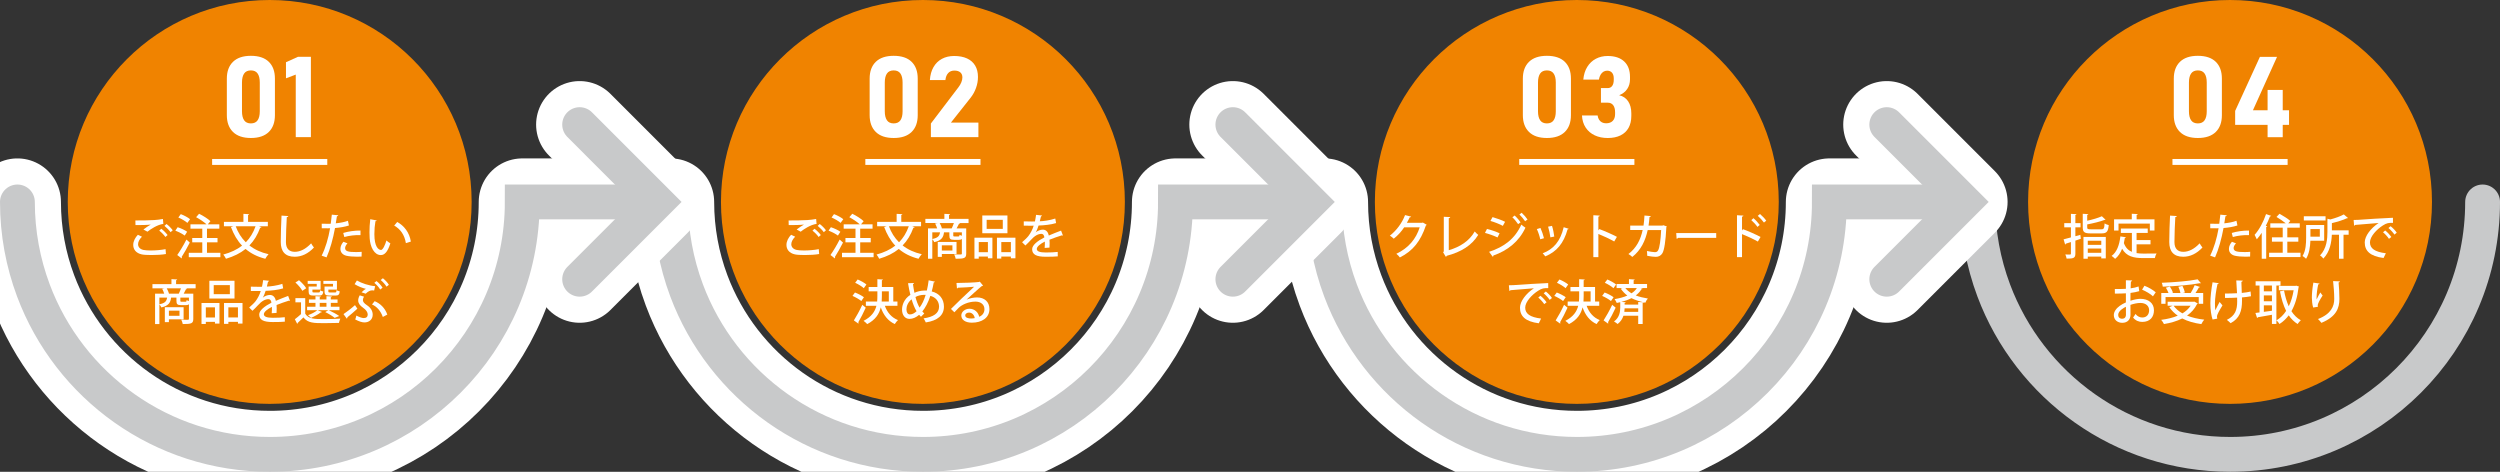 <?xml version="1.0" encoding="UTF-8"?><svg id="_レイヤー_2" xmlns="http://www.w3.org/2000/svg" viewBox="0 0 898.49 169.552"><rect x="0" y="0" width="898.49" height="169.552" fill="#333333" stroke="none"/><defs><style>.cls-1{fill:#fff;}.cls-2{stroke:#fff;stroke-linejoin:round;stroke-width:31.289px;}.cls-2,.cls-3{fill:none;stroke-linecap:round;}.cls-4{fill:#f08300;}.cls-3{stroke:#c8c9ca;stroke-miterlimit:10;stroke-width:12.516px;}</style></defs><g id="text"><g><g><path class="cls-4" d="M874.043,72.573c0,40.086-32.495,72.578-72.58,72.578-40.081,0-72.575-32.492-72.575-72.578,0-40.079,32.494-72.573,72.575-72.573,40.085,0,72.58,32.494,72.58,72.573Z"/><path class="cls-3" d="M710.795,72.576c0,11.179,2.036,21.883,5.73,31.771,12.876,34.432,46.066,58.948,84.987,58.948,50.105,0,90.72-40.615,90.72-90.718"/><g><path class="cls-1" d="M747.672,84.393l.172,1.412c-.654,.224-1.325,.447-1.962,.671v4.665c0,1.515-.551,1.841-3.15,1.807-.052-.413-.258-1.067-.465-1.497,.43,.017,.861,.034,1.188,.034,.74,0,.826,0,.826-.344v-4.148c-.688,.224-1.308,.43-1.825,.585-.017,.155-.12,.258-.258,.31l-.551-1.876c.723-.172,1.635-.413,2.634-.688v-3.614h-2.393v-1.515h2.393v-3.339l1.997,.103c-.017,.155-.121,.258-.396,.292v2.943h1.859v1.515h-1.859v3.185l1.79-.5Zm2.461-2.719c0,.637,.207,.74,1.342,.74h3.701c.947,0,1.102-.311,1.205-2.117,.362,.258,1.033,.499,1.497,.603-.224,2.375-.74,2.978-2.599,2.978h-3.942c-2.22,0-2.805-.465-2.805-2.187v-4.854l2.014,.121c-.017,.155-.138,.241-.413,.275v2.1c1.962-.431,4.027-1.033,5.267-1.618l1.325,1.257c-.069,.068-.155,.068-.379,.068-1.549,.603-3.993,1.205-6.213,1.618v1.016Zm-1.343,11.308v-7.831h8.021v7.711h-1.618v-.637h-4.854v.757h-1.549Zm6.403-6.454h-4.854v1.48h4.854v-1.48Zm-4.854,4.32h4.854v-1.515h-4.854v1.515Z"/><path class="cls-1" d="M767.875,87.818v3.149c.757,.121,1.601,.172,2.479,.172,.757,0,3.7,0,4.699-.035-.258,.379-.534,1.171-.603,1.652h-4.183c-3.459,0-5.99-.585-7.59-3.356-.585,1.498-1.411,2.754-2.513,3.632-.275-.292-.878-.809-1.257-1.067,1.859-1.326,2.789-3.907,3.15-7.005l1.997,.31c-.034,.155-.172,.241-.396,.241-.086,.637-.207,1.257-.344,1.859,.62,1.669,1.601,2.616,2.875,3.149v-6.816h-3.959v-1.566h9.656v1.566h-4.011v2.582h5.009v1.532h-5.009Zm-6.489-7.453v2.479h-1.601v-4.027h6.368v-1.997l2.152,.121c-.017,.155-.121,.258-.413,.292v1.583h6.42v4.027h-1.669v-2.479h-11.257Z"/><path class="cls-1" d="M782.331,77.646c-.034,.207-.189,.344-.533,.378-.138,2.169-.31,6.438-.31,8.968,0,2.393,1.188,3.511,3.184,3.511,1.893,0,3.907-.946,5.869-3.046,.207,.378,.757,1.222,1.015,1.497-2.083,2.221-4.424,3.322-6.902,3.322-3.494,0-5.026-1.962-5.026-5.284,0-2.237,.138-7.401,.275-9.501l2.427,.155Z"/><path class="cls-1" d="M804.118,81.037c-1.377,.464-3.219,.774-4.991,.912-.688,3.77-1.756,7.676-3.047,10.551l-1.755-.62c1.377-2.754,2.392-6.161,3.029-9.845-.258,.017-.534,.017-.775,.017-.826,0-1.618,0-2.22-.017l-.017-1.635c.551,.035,1.446,.035,2.272,.035,.31,0,.637,0,.981-.018,.138-1.032,.275-2.237,.379-3.271l2.323,.224c-.034,.189-.258,.344-.499,.378-.103,.688-.241,1.618-.396,2.513,1.532-.155,3.081-.43,4.372-.913l.344,1.688Zm4.561,11.17c-.516,.035-1.067,.052-1.635,.052-1.446,0-2.926-.12-3.89-.361-1.377-.344-2.1-1.308-2.083-2.479,0-.981,.533-1.894,1.084-2.53l1.446,.568c-.568,.619-.844,1.222-.844,1.704,0,1.204,1.291,1.428,3.907,1.428,.688,0,1.394-.017,2.048-.086l-.035,1.704Zm-6.592-8.485c1.739-.551,4.182-.895,6.196-.86v1.635c-1.893-.068-4.079,.189-5.818,.688l-.379-1.463Z"/><path class="cls-1" d="M812.859,83.67c-.568,.861-1.17,1.652-1.773,2.341-.155-.396-.568-1.222-.791-1.618,1.566-1.687,3.15-4.579,4.114-7.453l1.859,.637c-.069,.138-.207,.189-.448,.189-.43,1.153-.947,2.307-1.515,3.408l.534,.154c-.017,.138-.138,.224-.379,.259v11.411h-1.601v-9.329Zm9.191,7.16h4.733v1.566h-11.274v-1.566h4.888v-3.976h-3.873v-1.549h3.873v-3.478h-4.458v-1.566h5.542c-.878-.74-2.237-1.652-3.322-2.29l1.084-1.153c1.291,.706,3.029,1.807,3.89,2.582l-.757,.861h4.148v1.566h-4.475v3.478h3.959v1.549h-3.959v3.976Z"/><path class="cls-1" d="M835.3,86.527h-4.957c-.069,2.134-.413,4.699-1.549,6.472-.258-.293-.929-.809-1.274-.998,1.188-1.876,1.291-4.562,1.291-6.558v-4.579h6.489v5.663Zm.499-8.795v1.497h-7.814v-1.497h7.814Zm-2.065,4.595h-3.374v2.737h3.374v-2.737Zm10.362,.448v1.583h-1.842v8.623h-1.618v-8.623h-2.582c-.103,2.702-.688,6.128-3.046,8.572-.224-.344-.809-.913-1.205-1.119,2.41-2.496,2.668-5.921,2.668-8.537v-4.665l1.05,.258c1.807-.482,3.701-1.153,4.837-1.808l1.532,1.309c-.069,.068-.172,.068-.413,.068-1.343,.637-3.442,1.291-5.405,1.756v2.582h6.024Z"/><path class="cls-1" d="M845.883,79.057c.516,0,1.256-.018,1.738-.052,1.756-.138,9.811-.671,12.393-.74l.017,1.824c-1.411-.052-2.323,.052-3.649,.947-2.22,1.411-4.63,3.976-4.63,6.059,0,2.168,1.704,3.442,5.714,3.924l-.826,1.704c-4.905-.637-6.764-2.599-6.764-5.611,0-2.255,2.151-5.095,4.991-6.971-2.014,.155-6.523,.499-8.399,.688-.052,.121-.258,.241-.413,.275l-.172-2.048Zm11.343,3.77c.775,.602,1.721,1.617,2.203,2.357l-.844,.654c-.43-.688-1.463-1.824-2.134-2.358l.775-.653Zm1.945-1.532c.809,.637,1.738,1.583,2.203,2.341l-.826,.671c-.43-.653-1.394-1.755-2.152-2.357l.775-.654Z"/><path class="cls-1" d="M768.839,104.641c-.878,.275-1.945,.481-3.15,.637-.017,.946-.017,1.944-.017,2.806,1.257-.413,2.582-.688,3.58-.688,2.857,0,4.871,1.515,4.871,4.113,0,2.41-1.394,4.183-4.217,4.183-1.222,0-2.358-.431-3.288-1.566,.31-.379,.62-.895,.861-1.291,.74,.912,1.566,1.273,2.461,1.273,1.601,0,2.444-1.136,2.444-2.599,0-1.515-1.119-2.634-3.167-2.634-1.033,0-2.324,.275-3.546,.688,0,1.309,.017,3.167,.017,3.615,0,1.549-1.016,2.84-2.943,2.84-1.515,0-3.046-.896-3.046-2.789,0-1.136,.791-2.358,2.117-3.305,.62-.464,1.394-.877,2.22-1.239v-3.27c-1.188,.086-2.513,.103-3.959,.103l-.017-1.652c1.463,.017,2.788,0,3.976-.069v-3.081l2.255,.086c-.017,.207-.189,.361-.465,.396-.052,.653-.069,1.566-.086,2.427,1.05-.138,2.014-.345,2.857-.672l.241,1.688Zm-4.802,5.61c-.534,.259-2.771,1.395-2.771,2.927,0,.791,.482,1.377,1.446,1.377,.775,0,1.343-.5,1.343-1.463,0-.43,0-1.652-.017-2.84Zm9.725-3.752c-.912-.878-2.513-1.807-3.907-2.393l.844-1.411c1.497,.568,3.098,1.515,4.062,2.358l-.998,1.445Z"/><path class="cls-1" d="M788.647,108.393l1.222,.688c-.069,.104-.172,.189-.275,.224-.843,1.704-2.065,3.047-3.58,4.113,1.773,.724,3.873,1.205,6.179,1.463-.362,.396-.809,1.119-1.033,1.601-2.616-.362-4.923-1.016-6.868-2.031-1.928,.981-4.183,1.618-6.575,2.014-.172-.413-.654-1.153-.998-1.515,2.169-.275,4.2-.757,5.955-1.497-1.205-.844-2.238-1.876-3.047-3.081l1.188-.482h-1.773v-1.445h9.294l.31-.052Zm-10.361-1.635v2.427h-1.532v-3.873h2.599c-.224-.585-.585-1.343-.947-1.91l1.428-.413c.465,.671,.947,1.583,1.136,2.186l-.448,.138h3.133c-.138-.637-.43-1.549-.757-2.237l1.463-.327c.379,.74,.757,1.738,.878,2.358l-.809,.207h2.892c.516-.826,1.102-1.979,1.446-2.823l1.928,.654c-.052,.104-.207,.172-.43,.172-.31,.585-.775,1.342-1.222,1.997h2.771v3.873h-1.601v-2.427h-11.928Zm12.719-4.992c-.052,.035-.12,.052-.207,.052-.069,0-.138-.017-.224-.034-3.356,.654-8.726,1.084-13.288,1.239-.017-.413-.207-1.033-.361-1.395,4.527-.172,9.828-.603,12.892-1.239l1.188,1.377Zm-9.811,8.124c.757,1.085,1.842,1.997,3.15,2.737,1.222-.724,2.22-1.636,2.943-2.737h-6.093Z"/><path class="cls-1" d="M797.405,101.784c-.017,.172-.224,.292-.448,.327-.482,2.065-.912,5.111-.912,6.85,0,.964,.034,1.859,.138,2.565,.327-.706,1.033-2.117,1.532-3.013l1.033,1.239c-.499,.81-1.463,2.41-1.807,3.305-.104,.275-.172,.499-.172,.774,0,.207,.035,.431,.104,.688l-1.687,.311c-.447-1.377-.791-3.391-.791-5.818,0-2.271,.361-5.215,.791-7.556l2.22,.327Zm2.238,3.718c1.136,0,3.167-.034,4.337-.121-.103-1.997-.224-4.166-.275-4.595l2.324,.068c-.017,.189-.189,.379-.482,.447,.017,.861,.086,2.514,.138,3.977,1.067-.104,2.289-.259,3.167-.517l.138,1.704c-.878,.172-2.014,.344-3.236,.43l.017,1.188c0,3.683-.861,6.368-4.114,8.072-.224-.275-.964-.93-1.342-1.188,3.063-1.515,3.718-3.684,3.718-6.609,0-.224,0-1.153-.017-1.395-1.084,.086-2.909,.12-4.355,.12l-.017-1.583Z"/><path class="cls-1" d="M819.606,102.61h-1.48v13.821h-1.601v-3.305c-1.91,.361-3.804,.688-5.077,.895-.017,.138-.138,.241-.258,.275l-.603-1.824,1.48-.189v-9.673h-1.411v-1.515h8.95v1.515Zm-3.081,2.083v-2.083h-2.909v2.083h2.909Zm0,3.58v-2.117h-2.909v2.117h2.909Zm-2.909,1.463v2.341c.929-.121,1.911-.259,2.909-.396v-1.944h-2.909Zm11.652-7.074l.999,.344c-.035,.104-.104,.207-.172,.275-.413,3.477-1.273,6.3-2.564,8.555,.895,1.394,2.014,2.513,3.374,3.271-.361,.31-.895,.912-1.153,1.342-1.273-.791-2.323-1.841-3.184-3.115-.964,1.274-2.065,2.307-3.339,3.115-.241-.413-.723-1.032-1.084-1.325,1.325-.757,2.513-1.893,3.477-3.391-.998-1.979-1.704-4.372-2.203-7.022l1.463-.275c.379,2.048,.929,3.976,1.687,5.646,.809-1.652,1.411-3.58,1.756-5.766h-5.319v-1.584h5.99l.275-.068Z"/><path class="cls-1" d="M831.341,110.527c-.327-1.066-.465-2.513-.465-3.494,0-1.446,.155-3.322,.533-5.457l2.22,.327c-.052,.224-.258,.275-.465,.31-.327,1.36-.603,3.511-.603,4.785,0,.241,.017,.448,.035,.603,.344-.792,.947-1.876,1.325-2.496,.189,.31,.603,.843,.826,1.084-.998,1.583-1.756,2.874-1.756,3.597,0,.138,.017,.292,.052,.464l-1.704,.275Zm9.587-9.397c-.017,.207-.155,.327-.448,.396,.138,1.428,.293,3.821,.293,5.904,0,3.339-1.136,6.402-6.472,8.605-.258-.361-.861-1.05-1.222-1.377,4.716-1.807,5.835-4.612,5.835-7.194,0-2.255-.224-4.716-.413-6.438l2.427,.104Z"/></g><g><path class="cls-1" d="M783.461,47.419c-1.47-1.45-2.205-3.459-2.205-6.028v-13.128c0-2.595,.738-4.611,2.214-6.048,1.476-1.437,3.618-2.155,6.425-2.155,2.82,0,4.965,.715,6.435,2.145s2.205,3.449,2.205,6.058v13.128c0,2.596-.738,4.611-2.214,6.048-1.477,1.437-3.618,2.155-6.425,2.155-2.82,0-4.965-.725-6.435-2.175Zm8.858-4.191c.516-.748,.775-1.824,.775-3.227v-10.348c0-1.403-.258-2.479-.775-3.228s-1.324-1.122-2.423-1.122c-1.099,0-1.906,.374-2.423,1.122-.517,.748-.775,1.824-.775,3.228v10.348c0,1.403,.258,2.479,.775,3.227,.516,.749,1.324,1.123,2.423,1.123,1.099,0,1.907-.374,2.423-1.123Z"/><path class="cls-1" d="M803.303,39.861l8.898-19.424h6.157l-8.659,19.186h12.969v5.244h-19.364v-5.005Zm11.658-7.547h5.442v17.001h-5.442v-17.001Z"/></g><rect class="cls-1" x="780.772" y="57.139" width="41.388" height="2.128"/></g><g><path class="cls-4" d="M639.279,72.573c0,40.086-32.495,72.578-72.58,72.578-40.081,0-72.575-32.492-72.575-72.578,0-40.079,32.494-72.573,72.575-72.573,40.085,0,72.58,32.494,72.58,72.573Z"/><g><g><path class="cls-2" d="M476.031,72.576c0,11.179,2.036,21.883,5.73,31.771,12.876,34.432,46.066,58.948,84.987,58.948,50.105,0,90.72-40.615,90.72-90.718h42.425"/><polyline class="cls-2" points="678.094 44.785 705.873 72.571 678.094 100.356"/></g><g><path class="cls-3" d="M476.031,72.576c0,11.179,2.036,21.883,5.73,31.771,12.876,34.432,46.066,58.948,84.987,58.948,50.105,0,90.72-40.615,90.72-90.718h42.425"/><polyline class="cls-3" points="678.094 44.785 705.873 72.571 678.094 100.356"/></g></g><g><path class="cls-1" d="M512.754,80.778c-.052,.121-.207,.224-.31,.293-1.876,5.594-4.63,9.088-9.346,11.463-.275-.396-.775-.964-1.257-1.325,4.406-2.1,7.057-5.318,8.399-9.519h-5.577c-.929,1.429-2.289,2.943-3.752,4.097-.327-.327-.93-.826-1.394-1.102,2.289-1.772,4.337-4.44,5.456-7.384l2.186,.551c-.052,.172-.275,.258-.516,.258-.31,.688-.671,1.343-1.016,1.963h5.474l.258-.104,1.394,.809Z"/><path class="cls-1" d="M520.686,89.918c4.028-1.153,7.367-3.305,9.329-6.729,.31,.396,.912,.946,1.257,1.222-2.272,3.77-6.214,6.196-11.326,7.521-.034,.155-.155,.327-.31,.379l-.981-1.618,.241-.361v-12.427l2.306,.12c-.017,.189-.172,.345-.516,.396v11.497Z"/><path class="cls-1" d="M534.418,82.276c1.549,.378,3.391,1.015,4.527,1.566l-.74,1.498c-1.119-.551-3.012-1.239-4.51-1.635l.723-1.428Zm.757,8.227c5.387-1.755,9.277-4.664,11.584-9.776,.344,.311,1.119,.878,1.48,1.102-2.306,4.992-6.472,8.262-11.515,10,.034,.155-.052,.362-.241,.448l-1.308-1.773Zm1.239-12.479c1.549,.448,3.339,1.102,4.51,1.687l-.809,1.463c-1.222-.654-2.909-1.326-4.458-1.773l.757-1.377Zm7.935-.567c.706,.619,1.618,1.669,2.134,2.461l-.878,.637c-.448-.688-1.411-1.876-2.065-2.461l.809-.637Zm2.513-.999c.706,.62,1.618,1.67,2.134,2.427l-.878,.637c-.448-.706-1.394-1.825-2.048-2.427l.791-.637Z"/><path class="cls-1" d="M553.641,81.931c.482,1.05,1.033,2.668,1.256,3.684l-1.343,.379c-.207-1.05-.706-2.582-1.222-3.667l1.308-.396Zm10.138,.293c-.052,.12-.207,.189-.396,.189-1.377,5.043-3.976,8.089-8.021,9.725-.189-.293-.637-.826-.93-1.102,3.873-1.48,6.351-4.269,7.556-9.381l1.79,.568Zm-5.99-1.05c.361,1.102,.688,2.754,.809,3.838l-1.394,.293c-.138-1.119-.465-2.703-.826-3.839l1.411-.292Z"/><path class="cls-1" d="M580.144,86.785c-1.583-.895-3.907-1.996-5.697-2.702v8.331h-1.807v-15.061l2.306,.138c-.017,.189-.172,.327-.499,.396v4.923l.344-.482c1.962,.723,4.578,1.876,6.317,2.789l-.964,1.669Z"/><path class="cls-1" d="M599.057,81.381c-.034,.086-.086,.189-.172,.241-.258,5.112-.757,8.228-1.411,9.363-.568,.946-1.428,1.325-2.392,1.325-.723,0-1.876-.138-3.081-.379,.017-.465-.034-1.239-.103-1.721,1.17,.258,2.444,.413,2.857,.413,.568,0,.929-.155,1.222-.758,.465-.895,.878-3.632,1.033-7.177h-4.837c-.826,3.804-2.392,7.177-5.525,9.655-.31-.31-.947-.791-1.394-1.05,2.909-2.22,4.372-5.181,5.112-8.623h-4.475v-1.601h4.785c.189-1.205,.258-2.221,.344-3.614l2.289,.206c-.034,.189-.189,.293-.482,.345-.103,1.17-.172,2.03-.344,3.063h4.991l.327-.121,1.257,.43Z"/><path class="cls-1" d="M602.428,83.773h14.372v1.721h-13.683c-.103,.172-.327,.292-.551,.31l-.138-2.031Z"/><path class="cls-1" d="M631.771,86.82c-1.583-.896-3.907-1.979-5.697-2.686v8.279h-1.807v-15.061l2.306,.138c-.017,.189-.172,.327-.499,.396v4.957l.344-.481c1.962,.723,4.578,1.876,6.317,2.806l-.964,1.652Zm-1.583-8.399c.723,.585,1.704,1.652,2.255,2.427l-.826,.705c-.465-.705-1.497-1.841-2.203-2.443l.775-.688Zm2.341-1.515c.757,.653,1.755,1.652,2.255,2.409l-.826,.671c-.482-.671-1.497-1.79-2.22-2.41l.792-.671Z"/><path class="cls-1" d="M542.282,102.524c.517,0,1.257-.018,1.739-.052,1.756-.138,9.811-.671,12.393-.74l.017,1.824c-1.412-.052-2.324,.052-3.649,.947-2.22,1.411-4.63,3.976-4.63,6.059,0,2.168,1.704,3.442,5.714,3.924l-.826,1.704c-4.906-.637-6.764-2.599-6.764-5.611,0-2.255,2.152-5.095,4.992-6.971-2.014,.155-6.523,.499-8.399,.688-.052,.121-.258,.241-.413,.275l-.172-2.048Zm11.343,3.77c.774,.602,1.721,1.617,2.203,2.357l-.843,.654c-.43-.688-1.463-1.824-2.134-2.358l.774-.653Zm1.945-1.532c.809,.637,1.739,1.583,2.203,2.341l-.826,.671c-.43-.653-1.394-1.755-2.151-2.357l.774-.654Z"/><path class="cls-1" d="M559.491,105.123c1.084,.413,2.513,1.136,3.219,1.704l-.947,1.377c-.671-.603-2.048-1.377-3.167-1.859l.895-1.222Zm-.396,10.035c.861-1.342,2.1-3.597,3.029-5.611l1.239,1.032c-.826,1.842-1.876,3.873-2.668,5.216,.069,.086,.103,.189,.103,.275,0,.086-.034,.172-.086,.24l-1.618-1.153Zm1.36-14.716c1.084,.447,2.461,1.205,3.15,1.808l-.947,1.325c-.637-.62-1.997-1.446-3.098-1.945l.895-1.188Zm14.303,9.467h-4.527c.844,2.375,2.427,4.234,4.716,5.129-.379,.327-.878,.981-1.136,1.429-2.461-1.119-4.079-3.219-5.043-6.007-.551,2.307-1.859,4.44-4.871,6.024-.292-.345-.912-.913-1.325-1.171,2.875-1.463,4.114-3.356,4.63-5.404h-3.787v-1.532h4.045c.069-.688,.086-1.377,.086-2.065v-1.618h-3.132v-1.549h3.132v-2.806l2.014,.121c-.017,.154-.12,.241-.396,.275v2.409h4.096v5.232h1.498v1.532Zm-5.594-5.215v1.635c0,.688-.017,1.359-.069,2.048h2.564v-3.683h-2.496Z"/><path class="cls-1" d="M576.7,105.123c1.084,.413,2.513,1.136,3.219,1.704l-.947,1.377c-.671-.603-2.048-1.377-3.167-1.859l.895-1.222Zm-.378,10.035c.878-1.342,2.151-3.597,3.098-5.611l1.239,1.032c-.844,1.842-1.911,3.873-2.737,5.216,.069,.086,.103,.189,.103,.275,0,.086-.034,.172-.086,.24l-1.618-1.153Zm1.342-14.716c1.084,.447,2.461,1.205,3.15,1.808l-.947,1.325c-.637-.62-1.997-1.446-3.098-1.945l.895-1.188Zm11.928,3.099l.74,.224c-.069,.172-.224,.206-.413,.189-.516,.86-1.205,1.601-2.031,2.22,1.291,.517,2.754,.844,4.354,1.119-.361,.361-.74,.981-.912,1.497l-.551-.12c-.035,.12-.155,.224-.413,.258v7.521h-1.601v-2.978h-5.301c-.362,1.085-.998,2.151-2.1,2.978-.292-.275-.895-.688-1.291-.912,1.979-1.429,2.238-3.58,2.238-5.025v-1.911c-.413,.104-.826,.189-1.257,.275-.155-.378-.516-1.05-.775-1.377,1.652-.275,3.236-.671,4.579-1.273-.861-.654-1.652-1.445-2.358-2.461l.568-.224h-2.083v-1.463h4.458v-1.755l2.083,.138c-.017,.138-.12,.241-.396,.275v1.342h4.819v1.463h-2.358Zm-.826,4.991l1.91,.12v-.017c-1.601-.362-3.029-.81-4.337-1.48-1.102,.568-2.341,1.016-3.666,1.359l1.601,.104c-.017,.155-.138,.241-.396,.275v.568h4.888v-.93Zm-4.888,2.289c-.017,.396-.034,.826-.103,1.273h4.991v-1.273h-4.888Zm.258-7.28c.671,.774,1.412,1.394,2.22,1.876,.792-.517,1.446-1.136,1.91-1.876h-4.131Z"/></g><g><path class="cls-1" d="M549.512,47.419c-1.47-1.45-2.205-3.459-2.205-6.028v-13.128c0-2.595,.738-4.611,2.214-6.048,1.476-1.437,3.618-2.155,6.425-2.155,2.82,0,4.965,.715,6.435,2.145s2.205,3.449,2.205,6.058v13.128c0,2.596-.738,4.611-2.214,6.048-1.477,1.437-3.618,2.155-6.425,2.155-2.82,0-4.965-.725-6.435-2.175Zm8.858-4.191c.516-.748,.775-1.824,.775-3.227v-10.348c0-1.403-.258-2.479-.775-3.228s-1.324-1.122-2.423-1.122c-1.099,0-1.906,.374-2.423,1.122-.517,.748-.775,1.824-.775,3.228v10.348c0,1.403,.258,2.479,.775,3.227,.516,.749,1.324,1.123,2.423,1.123,1.099,0,1.907-.374,2.423-1.123Z"/><path class="cls-1" d="M573.146,48.64c-1.364-.635-2.45-1.562-3.257-2.781-.808-1.218-1.251-2.668-1.331-4.35h5.621c.079,.596,.255,1.103,.526,1.52,.271,.417,.619,.735,1.043,.954,.424,.218,.914,.328,1.47,.328,1.033,0,1.83-.288,2.393-.864,.562-.576,.844-1.387,.844-2.433v-.675c0-1.099-.229-1.947-.685-2.542s-1.109-.894-1.956-.894h-2.443v-5.243h2.443c.688,0,1.221-.262,1.599-.785s.566-1.254,.566-2.195v-.496c0-.887-.209-1.572-.626-2.056s-1.003-.726-1.758-.726c-.49,0-.937,.126-1.341,.378-.404,.251-.745,.615-1.023,1.092-.278,.477-.477,1.053-.596,1.729h-5.601c.159-1.761,.632-3.28,1.42-4.559,.788-1.277,1.817-2.251,3.088-2.919,1.271-.668,2.688-1.003,4.25-1.003,2.555,0,4.531,.652,5.928,1.957s2.095,3.154,2.095,5.551v.874c0,1.338-.338,2.502-1.013,3.496s-1.635,1.735-2.88,2.224c1.39,.318,2.466,1.046,3.228,2.185,.761,1.139,1.142,2.589,1.142,4.35v.874c0,1.682-.331,3.119-.993,4.311-.662,1.191-1.629,2.099-2.9,2.721-1.271,.623-2.8,.934-4.588,.934-1.748,0-3.304-.318-4.667-.954Z"/></g><rect class="cls-1" x="546.008" y="57.139" width="41.388" height="2.128"/></g><g><path class="cls-4" d="M404.27,72.573c0,40.086-32.495,72.578-72.58,72.578-40.081,0-72.575-32.492-72.575-72.578C259.115,32.494,291.609,0,331.69,0c40.085,0,72.58,32.494,72.58,72.573Z"/><g><g><path class="cls-2" d="M241.022,72.576c0,11.179,2.036,21.883,5.73,31.771,12.876,34.432,46.066,58.948,84.987,58.948,50.105,0,90.72-40.615,90.72-90.718h42.425"/><polyline class="cls-2" points="443.085 44.785 470.864 72.571 443.085 100.356"/></g><g><path class="cls-3" d="M241.022,72.576c0,11.179,2.036,21.883,5.73,31.771,12.876,34.432,46.066,58.948,84.987,58.948,50.105,0,90.72-40.615,90.72-90.718h42.425"/><polyline class="cls-3" points="443.085 44.785 470.864 72.571 443.085 100.356"/></g></g><g><path class="cls-1" d="M294.404,91.295c-1.429,.258-3.408,.361-5.181,.361-1.48,0-2.788-.068-3.511-.224-2.152-.465-3.064-1.876-3.064-3.408,0-1.325,.706-2.65,1.669-3.648l1.463,.688c-.878,.878-1.394,1.858-1.394,2.702,0,.93,.603,1.772,1.945,2.065,.602,.12,1.549,.189,2.616,.189,1.687,0,3.718-.155,5.319-.482l.138,1.756Zm-8.09-8.812c.723-.568,1.807-1.325,2.599-1.756v-.017c-1.067,.154-3.787,.206-5.456,.189,0-.431,0-1.274-.035-1.67,1.635,.034,5.181-.034,6.73-.138,1.016-.069,2.169-.189,3.167-.396l.155,1.772c-2.151,.275-4.63,1.928-5.714,2.806l-1.446-.792Zm7.883,2.686c-.43-.688-1.498-1.756-2.203-2.272l.74-.688c.792,.585,1.756,1.566,2.272,2.272l-.809,.688Zm1.876-1.722c-.448-.637-1.463-1.687-2.203-2.271l.74-.672c.809,.603,1.738,1.566,2.237,2.255l-.774,.688Z"/><path class="cls-1" d="M298.617,81.656c1.153,.379,2.651,1.067,3.408,1.635l-.878,1.377c-.723-.568-2.203-1.326-3.374-1.773l.843-1.239Zm-.155,10c.947-1.325,2.289-3.562,3.305-5.56l1.205,1.085c-.912,1.807-2.048,3.821-2.926,5.181,.069,.086,.086,.172,.086,.258,0,.104-.034,.189-.086,.259l-1.583-1.223Zm1.273-14.699c1.153,.43,2.616,1.205,3.339,1.825l-.964,1.325c-.688-.62-2.1-1.446-3.253-1.945l.878-1.205Zm9.415,13.907h4.819v1.566h-11.36v-1.566h4.854v-3.769h-3.615v-1.566h3.615v-3.356h-4.251v-1.549h5.766c-.878-.844-2.444-1.876-3.735-2.565l1.067-1.239c1.411,.688,3.201,1.807,4.079,2.667l-.947,1.137h4.148v1.549h-4.441v3.356h3.787v1.566h-3.787v3.769Z"/><path class="cls-1" d="M331.025,81.312h-3.236c.791,.275,.878,.31,.964,.344-.069,.121-.224,.207-.482,.189-.947,2.582-2.22,4.682-3.873,6.368,1.859,1.463,4.148,2.53,6.885,3.15-.379,.378-.912,1.136-1.17,1.635-2.857-.723-5.198-1.91-7.091-3.528-1.91,1.549-4.234,2.685-7.04,3.528-.189-.413-.637-1.136-.964-1.515,2.668-.723,4.906-1.772,6.747-3.201-1.721-1.808-3.012-4.045-3.993-6.679l.912-.292h-3.442v-1.584h7.005v-2.874l2.065,.12c-.017,.138-.12,.241-.396,.275v2.479h7.109v1.584Zm-11.549,0c.809,2.237,2.031,4.182,3.632,5.766,1.515-1.532,2.685-3.442,3.511-5.766h-7.143Z"/><path class="cls-1" d="M348.096,78.661v1.498h-3.649l.602,.138c-.069,.12-.189,.189-.43,.206-.207,.465-.516,1.067-.826,1.584h3.46v9.036c0,1.669-.671,1.876-3.787,1.876-.069-.465-.327-1.153-.551-1.583,.654,.035,1.308,.051,1.79,.051,.912,0,.981,0,.981-.378v-5.232c-.241,.258-.568,.344-1.067,.344h-1.721c-1.394,0-1.704-.361-1.704-1.601v-1.102h-1.928c-.189,1.721-.809,2.926-3.494,3.528-.121-.31-.43-.792-.706-1.067v7.04h-1.549v-10.912h3.288c-.172-.551-.448-1.239-.723-1.756l.861-.172h-4.372v-1.498h6.833v-1.807l2.065,.12c-.017,.155-.12,.241-.396,.293v1.394h7.022Zm-13.03,4.837v2.393c1.997-.396,2.582-1.067,2.771-2.393h-2.771Zm8.709,7.797h-5.284v1.016h-1.463v-5.37h6.747v4.354Zm-5.473-9.208h3.735c.275-.568,.585-1.309,.791-1.928h-5.112c.327,.603,.671,1.342,.809,1.876l-.224,.052Zm3.993,6.093h-3.804v1.859h3.804v-1.859Zm2.117-3.201c.327,0,.396-.069,.448-.603,.172,.138,.516,.258,.826,.361v-1.239h-3.081v1.102c0,.327,.069,.379,.482,.379h1.325Z"/><path class="cls-1" d="M350.21,92.965v-7.539h6.454v7.401h-1.618v-.62h-3.288v.758h-1.549Zm4.837-5.973h-3.288v3.648h3.288v-3.648Zm7.022-9.553v6.386h-9.036v-6.386h9.036Zm-1.67,4.819v-3.253h-5.801v3.253h5.801Zm-2.1,3.167h6.644v7.401h-1.635v-.62h-3.442v.723h-1.566v-7.504Zm1.566,5.198h3.442v-3.632h-3.442v3.632Z"/><path class="cls-1" d="M382.015,84.651c-.034,.017-.069,.017-.103,.017-.103,0-.207-.035-.292-.086-1.291,.396-3.081,1.016-4.441,1.566,.035,.379,.052,.81,.052,1.291,0,.465-.017,.981-.052,1.549l-1.738,.121c.069-.74,.103-1.704,.069-2.289-1.618,.809-2.892,1.807-2.892,2.65,0,.86,1.067,1.273,3.219,1.273,1.583,0,3.201-.068,4.303-.206l.017,1.601c-.964,.103-2.461,.138-4.337,.138-3.305,0-4.871-.758-4.871-2.72,0-1.446,1.893-2.96,4.389-4.234-.086-.774-.43-1.273-1.033-1.273-1.205,0-2.461,.654-3.924,2.307-.448,.499-1.102,1.17-1.859,1.876l-1.188-1.171c.809-.723,1.721-1.531,2.272-2.237,.757-.964,1.549-2.479,1.894-3.718l-.792,.018c-.688,0-1.91,0-2.771-.018v-1.549c1.016,.034,2.238,.052,2.96,.052l1.05-.018c.155-.74,.293-1.463,.413-2.375l2.169,.241c-.035,.172-.189,.275-.413,.31-.121,.619-.258,1.188-.413,1.756,1.273-.035,3.545-.311,5.559-.981l.293,1.635c-1.894,.586-4.389,.81-6.3,.878-.344,1.102-.706,1.979-1.033,2.444h.017c.688-.568,1.687-.964,2.565-.964,1.067,0,1.876,.757,2.117,2.117,1.394-.62,3.098-1.257,4.424-1.773l.671,1.773Z"/><path class="cls-1" d="M307.273,105.123c1.084,.413,2.513,1.136,3.219,1.704l-.947,1.377c-.671-.603-2.048-1.377-3.167-1.859l.895-1.222Zm-.396,10.035c.861-1.342,2.1-3.597,3.029-5.611l1.239,1.032c-.826,1.842-1.876,3.873-2.668,5.216,.069,.086,.103,.189,.103,.275,0,.086-.034,.172-.086,.24l-1.618-1.153Zm1.36-14.716c1.084,.447,2.461,1.205,3.15,1.808l-.947,1.325c-.637-.62-1.997-1.446-3.098-1.945l.895-1.188Zm14.303,9.467h-4.527c.844,2.375,2.427,4.234,4.716,5.129-.379,.327-.878,.981-1.136,1.429-2.461-1.119-4.079-3.219-5.043-6.007-.551,2.307-1.859,4.44-4.871,6.024-.292-.345-.912-.913-1.325-1.171,2.875-1.463,4.114-3.356,4.63-5.404h-3.787v-1.532h4.045c.069-.688,.086-1.377,.086-2.065v-1.618h-3.132v-1.549h3.132v-2.806l2.014,.121c-.017,.154-.12,.241-.396,.275v2.409h4.096v5.232h1.498v1.532Zm-5.594-5.215v1.635c0,.688-.017,1.359-.069,2.048h2.564v-3.683h-2.496Z"/><path class="cls-1" d="M336.031,101.233c-.052,.172-.224,.241-.448,.258-.189,1.136-.448,2.255-.723,3.253,2.754,.654,4.389,2.703,4.389,5.457,0,3.064-2.203,5.026-6.523,5.68-.224-.482-.516-1.05-.792-1.463,3.529-.5,5.559-1.825,5.559-4.183,0-1.876-1.136-3.391-3.132-3.907-.775,2.393-1.79,4.269-2.892,5.611,.224,.275,.465,.499,.706,.723l-1.188,1.188c-.224-.224-.448-.447-.654-.706-1.119,.964-2.306,1.463-3.459,1.463-1.652,0-2.685-1.377-2.685-3.339,0-1.549,.671-3.804,2.995-5.301-.327-1.291-.602-2.702-.844-4.183l2.134-.069c0,.155-.12,.345-.361,.396,.138,1.084,.327,2.117,.534,3.132,.981-.482,2.255-.791,3.528-.826,.292-.017,.671-.017,.929,0,.275-1.102,.482-2.358,.654-3.683l2.272,.499Zm-6.626,10.62c-.706-1.153-1.274-2.582-1.773-4.269-1.343,1.033-1.859,2.479-1.859,3.58,0,1.084,.448,1.841,1.239,1.841,.912,0,1.721-.516,2.393-1.153Zm1.084-1.308c.861-1.119,1.601-2.616,2.186-4.562-.189-.017-.413-.017-.585-.017-1.136,.034-2.169,.275-3.081,.774,.379,1.445,.861,2.754,1.48,3.804Z"/><path class="cls-1" d="M347.388,107.687c1.05-.499,2.599-.791,3.77-.791,2.668,0,4.44,1.583,4.44,4.2,0,3.115-2.719,4.871-6.317,4.871-2.238,0-3.787-.964-3.787-2.599,0-1.326,1.343-2.41,2.943-2.41,1.876,0,3.202,1.377,3.477,2.892,1.119-.447,1.893-1.411,1.893-2.72,0-1.669-1.291-2.736-3.236-2.736-2.461,0-4.802,1.067-5.99,2.203-.447,.43-1.136,1.136-1.583,1.635l-1.222-1.205c1.36-1.412,5.99-5.818,8.313-7.969-.912,.121-4.131,.275-5.783,.345-.034,.12-.224,.24-.378,.275l-.172-1.979c2.272,0,6.919-.172,8.107-.361l.258-.138,1.188,1.445c-.121,.104-.292,.155-.482,.189-1.05,.809-4.045,3.58-5.439,4.837v.017Zm1.635,6.782c.378,0,.947-.069,1.291-.138-.155-1.119-.998-1.997-2.031-1.997-.723,0-1.377,.396-1.377,1.033,0,.877,1.188,1.102,2.117,1.102Z"/></g><g><path class="cls-1" d="M314.751,47.419c-1.47-1.45-2.205-3.459-2.205-6.028v-13.128c0-2.595,.738-4.611,2.214-6.048,1.476-1.437,3.618-2.155,6.425-2.155,2.82,0,4.965,.715,6.435,2.145s2.205,3.449,2.205,6.058v13.128c0,2.596-.738,4.611-2.214,6.048-1.477,1.437-3.618,2.155-6.425,2.155-2.82,0-4.965-.725-6.435-2.175Zm8.858-4.191c.516-.748,.775-1.824,.775-3.227v-10.348c0-1.403-.258-2.479-.775-3.228s-1.324-1.122-2.423-1.122c-1.099,0-1.906,.374-2.423,1.122-.517,.748-.775,1.824-.775,3.228v10.348c0,1.403,.258,2.479,.775,3.227,.516,.749,1.324,1.123,2.423,1.123,1.099,0,1.907-.374,2.423-1.123Z"/><path class="cls-1" d="M334.553,44.389l9.911-13.028c.45-.583,.798-1.182,1.043-1.798,.245-.615,.367-1.188,.367-1.718v-.04c0-.781-.252-1.383-.755-1.807-.503-.423-1.219-.635-2.145-.635-.901,0-1.629,.294-2.185,.884-.556,.589-.894,1.427-1.013,2.512v.02h-5.581v-.02c.119-1.8,.552-3.35,1.301-4.647,.748-1.297,1.758-2.288,3.029-2.969,1.271-.682,2.741-1.023,4.409-1.023,1.801,0,3.34,.295,4.618,.884,1.278,.589,2.251,1.447,2.92,2.572,.668,1.126,1.003,2.483,1.003,4.072v.02c0,1.311-.228,2.611-.685,3.902-.457,1.291-1.096,2.46-1.917,3.506l-7.11,8.977h9.871v5.244h-17.081v-4.906Z"/></g><rect class="cls-1" x="310.999" y="57.139" width="41.388" height="2.128"/></g><g><path class="cls-4" d="M169.506,72.573c0,40.086-32.495,72.578-72.58,72.578-40.081,0-72.575-32.492-72.575-72.578C24.351,32.494,56.845,0,96.926,0c40.085,0,72.58,32.494,72.58,72.573Z"/><g><g><path class="cls-2" d="M6.258,72.576c0,11.179,2.036,21.883,5.73,31.771,12.876,34.432,46.066,58.948,84.987,58.948,50.105,0,90.72-40.615,90.72-90.718h42.425"/><polyline class="cls-2" points="208.321 44.785 236.1 72.571 208.321 100.356"/></g><g><path class="cls-3" d="M6.258,72.576c0,11.179,2.036,21.883,5.73,31.771,12.876,34.432,46.066,58.948,84.987,58.948,50.105,0,90.72-40.615,90.72-90.718h42.425"/><polyline class="cls-3" points="208.321 44.785 236.1 72.571 208.321 100.356"/></g></g><g><path class="cls-1" d="M59.639,91.295c-1.429,.258-3.408,.361-5.181,.361-1.48,0-2.788-.068-3.511-.224-2.152-.465-3.064-1.876-3.064-3.408,0-1.325,.706-2.65,1.669-3.648l1.463,.688c-.878,.878-1.394,1.858-1.394,2.702,0,.93,.603,1.772,1.945,2.065,.602,.12,1.549,.189,2.616,.189,1.687,0,3.718-.155,5.319-.482l.138,1.756Zm-8.09-8.812c.723-.568,1.807-1.325,2.599-1.756v-.017c-1.067,.154-3.787,.206-5.456,.189,0-.431,0-1.274-.035-1.67,1.635,.034,5.181-.034,6.73-.138,1.016-.069,2.169-.189,3.167-.396l.155,1.772c-2.151,.275-4.63,1.928-5.714,2.806l-1.446-.792Zm7.883,2.686c-.43-.688-1.498-1.756-2.203-2.272l.74-.688c.792,.585,1.756,1.566,2.272,2.272l-.809,.688Zm1.876-1.722c-.448-.637-1.463-1.687-2.203-2.271l.74-.672c.809,.603,1.738,1.566,2.237,2.255l-.774,.688Z"/><path class="cls-1" d="M63.853,81.656c1.153,.379,2.651,1.067,3.408,1.635l-.878,1.377c-.723-.568-2.203-1.326-3.374-1.773l.843-1.239Zm-.155,10c.947-1.325,2.289-3.562,3.305-5.56l1.205,1.085c-.912,1.807-2.048,3.821-2.926,5.181,.069,.086,.086,.172,.086,.258,0,.104-.034,.189-.086,.259l-1.583-1.223Zm1.273-14.699c1.153,.43,2.616,1.205,3.339,1.825l-.964,1.325c-.688-.62-2.1-1.446-3.253-1.945l.878-1.205Zm9.415,13.907h4.819v1.566h-11.36v-1.566h4.854v-3.769h-3.615v-1.566h3.615v-3.356h-4.251v-1.549h5.766c-.878-.844-2.444-1.876-3.735-2.565l1.067-1.239c1.411,.688,3.201,1.807,4.079,2.667l-.947,1.137h4.148v1.549h-4.441v3.356h3.787v1.566h-3.787v3.769Z"/><path class="cls-1" d="M96.261,81.312h-3.236c.791,.275,.878,.31,.964,.344-.069,.121-.224,.207-.482,.189-.947,2.582-2.22,4.682-3.873,6.368,1.859,1.463,4.148,2.53,6.885,3.15-.379,.378-.912,1.136-1.17,1.635-2.857-.723-5.198-1.91-7.091-3.528-1.91,1.549-4.234,2.685-7.04,3.528-.189-.413-.637-1.136-.964-1.515,2.668-.723,4.906-1.772,6.747-3.201-1.721-1.808-3.012-4.045-3.993-6.679l.912-.292h-3.442v-1.584h7.005v-2.874l2.065,.12c-.017,.138-.12,.241-.396,.275v2.479h7.109v1.584Zm-11.549,0c.809,2.237,2.031,4.182,3.632,5.766,1.515-1.532,2.685-3.442,3.511-5.766h-7.143Z"/><path class="cls-1" d="M103.607,77.646c-.034,.207-.189,.344-.533,.378-.138,2.169-.31,6.438-.31,8.968,0,2.393,1.188,3.511,3.184,3.511,1.893,0,3.907-.946,5.869-3.046,.207,.378,.757,1.222,1.015,1.497-2.083,2.221-4.424,3.322-6.902,3.322-3.494,0-5.026-1.962-5.026-5.284,0-2.237,.138-7.401,.275-9.501l2.427,.155Z"/><path class="cls-1" d="M125.394,81.037c-1.377,.464-3.219,.774-4.991,.912-.688,3.77-1.756,7.676-3.047,10.551l-1.755-.62c1.377-2.754,2.392-6.161,3.029-9.845-.258,.017-.534,.017-.775,.017-.826,0-1.618,0-2.22-.017l-.017-1.635c.551,.035,1.446,.035,2.272,.035,.31,0,.637,0,.981-.018,.138-1.032,.275-2.237,.379-3.271l2.323,.224c-.034,.189-.258,.344-.499,.378-.103,.688-.241,1.618-.396,2.513,1.532-.155,3.081-.43,4.372-.913l.344,1.688Zm4.561,11.17c-.516,.035-1.067,.052-1.635,.052-1.446,0-2.926-.12-3.89-.361-1.377-.344-2.1-1.308-2.083-2.479,0-.981,.533-1.894,1.084-2.53l1.446,.568c-.568,.619-.844,1.222-.844,1.704,0,1.204,1.291,1.428,3.907,1.428,.688,0,1.394-.017,2.048-.086l-.035,1.704Zm-6.592-8.485c1.739-.551,4.182-.895,6.196-.86v1.635c-1.893-.068-4.079,.189-5.818,.688l-.379-1.463Z"/><path class="cls-1" d="M135.391,79.229c-.034,.155-.224,.275-.465,.293-.241,1.342-.379,3.063-.379,4.612,0,4.682,1.532,5.697,2.41,5.697,.637-.018,1.446-1.756,1.928-3.408,.344,.31,.998,.844,1.411,1.05-.981,3.064-2.083,4.2-3.425,4.2-2.427,0-3.821-3.012-4.011-6.024-.052-.654-.069-1.377-.069-2.134,0-1.515,.086-3.185,.275-4.733l2.323,.447Zm10.482,8.158c-.499-3.046-1.979-5.043-4.2-6.316l1.084-1.291c2.461,1.325,4.389,3.752,4.906,7.04l-1.79,.567Z"/><path class="cls-1" d="M70.309,102.128v1.498h-3.649l.602,.138c-.069,.12-.189,.189-.43,.206-.207,.465-.516,1.067-.826,1.584h3.46v9.036c0,1.669-.671,1.876-3.787,1.876-.069-.465-.327-1.153-.551-1.583,.654,.035,1.308,.051,1.79,.051,.912,0,.981,0,.981-.378v-5.232c-.241,.258-.568,.344-1.067,.344h-1.721c-1.394,0-1.704-.361-1.704-1.601v-1.102h-1.928c-.189,1.721-.809,2.926-3.494,3.528-.121-.31-.43-.792-.706-1.067v7.04h-1.549v-10.912h3.288c-.172-.551-.448-1.239-.723-1.756l.861-.172h-4.372v-1.498h6.833v-1.807l2.065,.12c-.017,.155-.12,.241-.396,.293v1.394h7.022Zm-13.03,4.837v2.393c1.997-.396,2.582-1.067,2.771-2.393h-2.771Zm8.709,7.797h-5.284v1.016h-1.463v-5.37h6.747v4.354Zm-5.473-9.208h3.735c.275-.568,.585-1.309,.791-1.928h-5.112c.327,.603,.671,1.342,.809,1.876l-.224,.052Zm3.993,6.093h-3.804v1.859h3.804v-1.859Zm2.117-3.201c.327,0,.396-.069,.448-.603,.172,.138,.516,.258,.826,.361v-1.239h-3.081v1.102c0,.327,.069,.379,.482,.379h1.325Z"/><path class="cls-1" d="M72.423,116.431v-7.539h6.454v7.401h-1.618v-.62h-3.288v.758h-1.549Zm4.837-5.973h-3.288v3.648h3.288v-3.648Zm7.022-9.553v6.386h-9.036v-6.386h9.036Zm-1.67,4.819v-3.253h-5.801v3.253h5.801Zm-2.1,3.167h6.644v7.401h-1.635v-.62h-3.442v.723h-1.566v-7.504Zm1.566,5.198h3.442v-3.632h-3.442v3.632Z"/><path class="cls-1" d="M104.228,108.118c-.034,.017-.069,.017-.103,.017-.103,0-.207-.035-.292-.086-1.291,.396-3.081,1.016-4.441,1.566,.035,.379,.052,.81,.052,1.291,0,.465-.017,.981-.052,1.549l-1.738,.121c.069-.74,.103-1.704,.069-2.289-1.618,.809-2.892,1.807-2.892,2.65,0,.86,1.067,1.273,3.219,1.273,1.583,0,3.201-.068,4.303-.206l.017,1.601c-.964,.103-2.461,.138-4.337,.138-3.305,0-4.871-.758-4.871-2.72,0-1.446,1.893-2.96,4.389-4.234-.086-.774-.43-1.273-1.033-1.273-1.205,0-2.461,.654-3.924,2.307-.448,.499-1.102,1.17-1.859,1.876l-1.188-1.171c.809-.723,1.721-1.531,2.272-2.237,.757-.964,1.549-2.479,1.894-3.718l-.792,.018c-.688,0-1.91,0-2.771-.018v-1.549c1.016,.034,2.238,.052,2.96,.052l1.05-.018c.155-.74,.293-1.463,.413-2.375l2.169,.241c-.035,.172-.189,.275-.413,.31-.121,.619-.258,1.188-.413,1.756,1.273-.035,3.545-.311,5.559-.981l.293,1.635c-1.894,.586-4.389,.81-6.3,.878-.344,1.102-.706,1.979-1.033,2.444h.017c.688-.568,1.687-.964,2.565-.964,1.067,0,1.876,.757,2.117,2.117,1.394-.62,3.098-1.257,4.424-1.773l.671,1.773Z"/><path class="cls-1" d="M109.698,107.136v5.611c1.188,1.928,3.408,1.928,6.678,1.928,2.014,0,4.423-.052,5.938-.155-.172,.362-.413,1.067-.499,1.532-1.308,.052-3.322,.086-5.146,.086-3.821,0-6.007,0-7.625-2.065-.706,.723-1.446,1.429-2.065,1.997,.017,.154-.034,.24-.172,.31l-.843-1.652c.671-.499,1.48-1.153,2.22-1.842v-4.234h-2.014v-1.515h3.528Zm-2.238-6.42c.981,.826,2.1,2.014,2.582,2.875l-1.377,.929c-.448-.86-1.515-2.117-2.496-2.995l1.291-.809Zm6.696,10.774l1.566,.637c-.069,.103-.207,.155-.396,.121-.912,.706-2.324,1.48-3.529,1.979-.275-.275-.775-.723-1.102-.947,1.17-.413,2.513-1.102,3.339-1.79h-3.666v-1.239h3.012v-1.394h-2.358v-1.223h2.358v-1.188l1.928,.104c-.017,.155-.12,.241-.396,.275v.809h2.41v-1.188l1.962,.104c-.017,.155-.12,.241-.396,.275v.809h2.427v1.223h-2.427v1.394h3.115v1.239h-3.838c1.36,.637,2.875,1.446,3.752,2.083l-1.635,.671c-.757-.637-2.1-1.463-3.391-2.082l1.084-.672h-3.821Zm-.327-8.52v-.946h-3.253v-1.085h4.647v3.133h-2.943v.637c0,.345,.086,.396,.602,.396h1.652c.362,0,.448-.086,.499-.775,.275,.189,.792,.362,1.153,.431-.138,1.153-.499,1.463-1.48,1.463h-2.014c-1.394,0-1.773-.31-1.773-1.515v-1.738h2.909Zm1.084,5.887v1.394h2.41v-1.394h-2.41Zm4.768-5.887v-.946h-3.459v-1.085h4.871v3.133h-3.081v.62c0,.362,.086,.413,.62,.413h1.773c.413,0,.499-.103,.533-.826,.275,.207,.809,.362,1.17,.448-.138,1.188-.516,1.497-1.532,1.497h-2.117c-1.428,0-1.824-.31-1.824-1.515v-1.738h3.046Z"/><path class="cls-1" d="M123.448,112.886c.998-.654,2.754-1.979,4.131-3.219l.86,1.273c-1.119,1.05-2.719,2.393-3.58,3.081,.017,.241-.069,.413-.224,.499l-1.188-1.635Zm4.819-12.083c1.704,.999,4.32,1.859,6.558,2.049l-.361,1.566c-.224-.035-.448-.069-.654-.069-.774,0-1.463,.327-2.392,1.205l-1.48-.499c.413-.448,1.136-1.05,1.583-1.239-1.102-.241-2.719-.844-4.079-1.688l.826-1.325Zm2.547,5.818c-.258,.448-.396,.843-.396,1.205,0,.637,.43,1.188,1.498,1.894,1.325,.895,2.031,2.031,2.031,3.391,0,1.756-1.36,2.771-2.943,2.771-.895,0-1.893-.327-3.339-1.067,.172-.413,.292-.878,.396-1.395,1.325,.688,2.203,.896,2.685,.896,.947,0,1.411-.499,1.411-1.291,0-.74-.551-1.67-1.704-2.444-1.136-.791-1.721-1.601-1.721-2.599,0-.551,.172-1.153,.551-1.842l1.532,.482Zm3.838,1.618c1.962,.81,3.718,2.427,4.544,4.819l-1.618,.861c-.706-2.1-2.186-3.804-3.89-4.493l.964-1.188Zm.671-7.229c.844,.671,1.739,1.652,2.169,2.393l-.844,.653c-.448-.757-1.274-1.721-2.117-2.409l.791-.637Zm2.289-1.016c.861,.706,1.704,1.583,2.152,2.375l-.844,.654c-.465-.758-1.274-1.704-2.1-2.375l.792-.654Z"/></g><g><path class="cls-1" d="M83.731,47.419c-1.47-1.45-2.205-3.459-2.205-6.028v-13.128c0-2.595,.738-4.611,2.214-6.048,1.476-1.437,3.618-2.155,6.425-2.155,2.82,0,4.965,.715,6.435,2.145s2.205,3.449,2.205,6.058v13.128c0,2.596-.738,4.611-2.214,6.048-1.477,1.437-3.618,2.155-6.425,2.155-2.82,0-4.965-.725-6.435-2.175Zm8.858-4.191c.516-.748,.775-1.824,.775-3.227v-10.348c0-1.403-.258-2.479-.775-3.228s-1.324-1.122-2.423-1.122c-1.099,0-1.906,.374-2.423,1.122-.517,.748-.775,1.824-.775,3.228v10.348c0,1.403,.258,2.479,.775,3.227,.516,.749,1.324,1.123,2.423,1.123,1.099,0,1.907-.374,2.423-1.123Z"/><path class="cls-1" d="M111.735,49.296h-5.442V26.812l-3.515,1.331v-5.779l4.31-1.947h4.647v28.878Z"/></g><rect class="cls-1" x="76.235" y="57.139" width="41.388" height="2.128"/></g></g></g></svg>